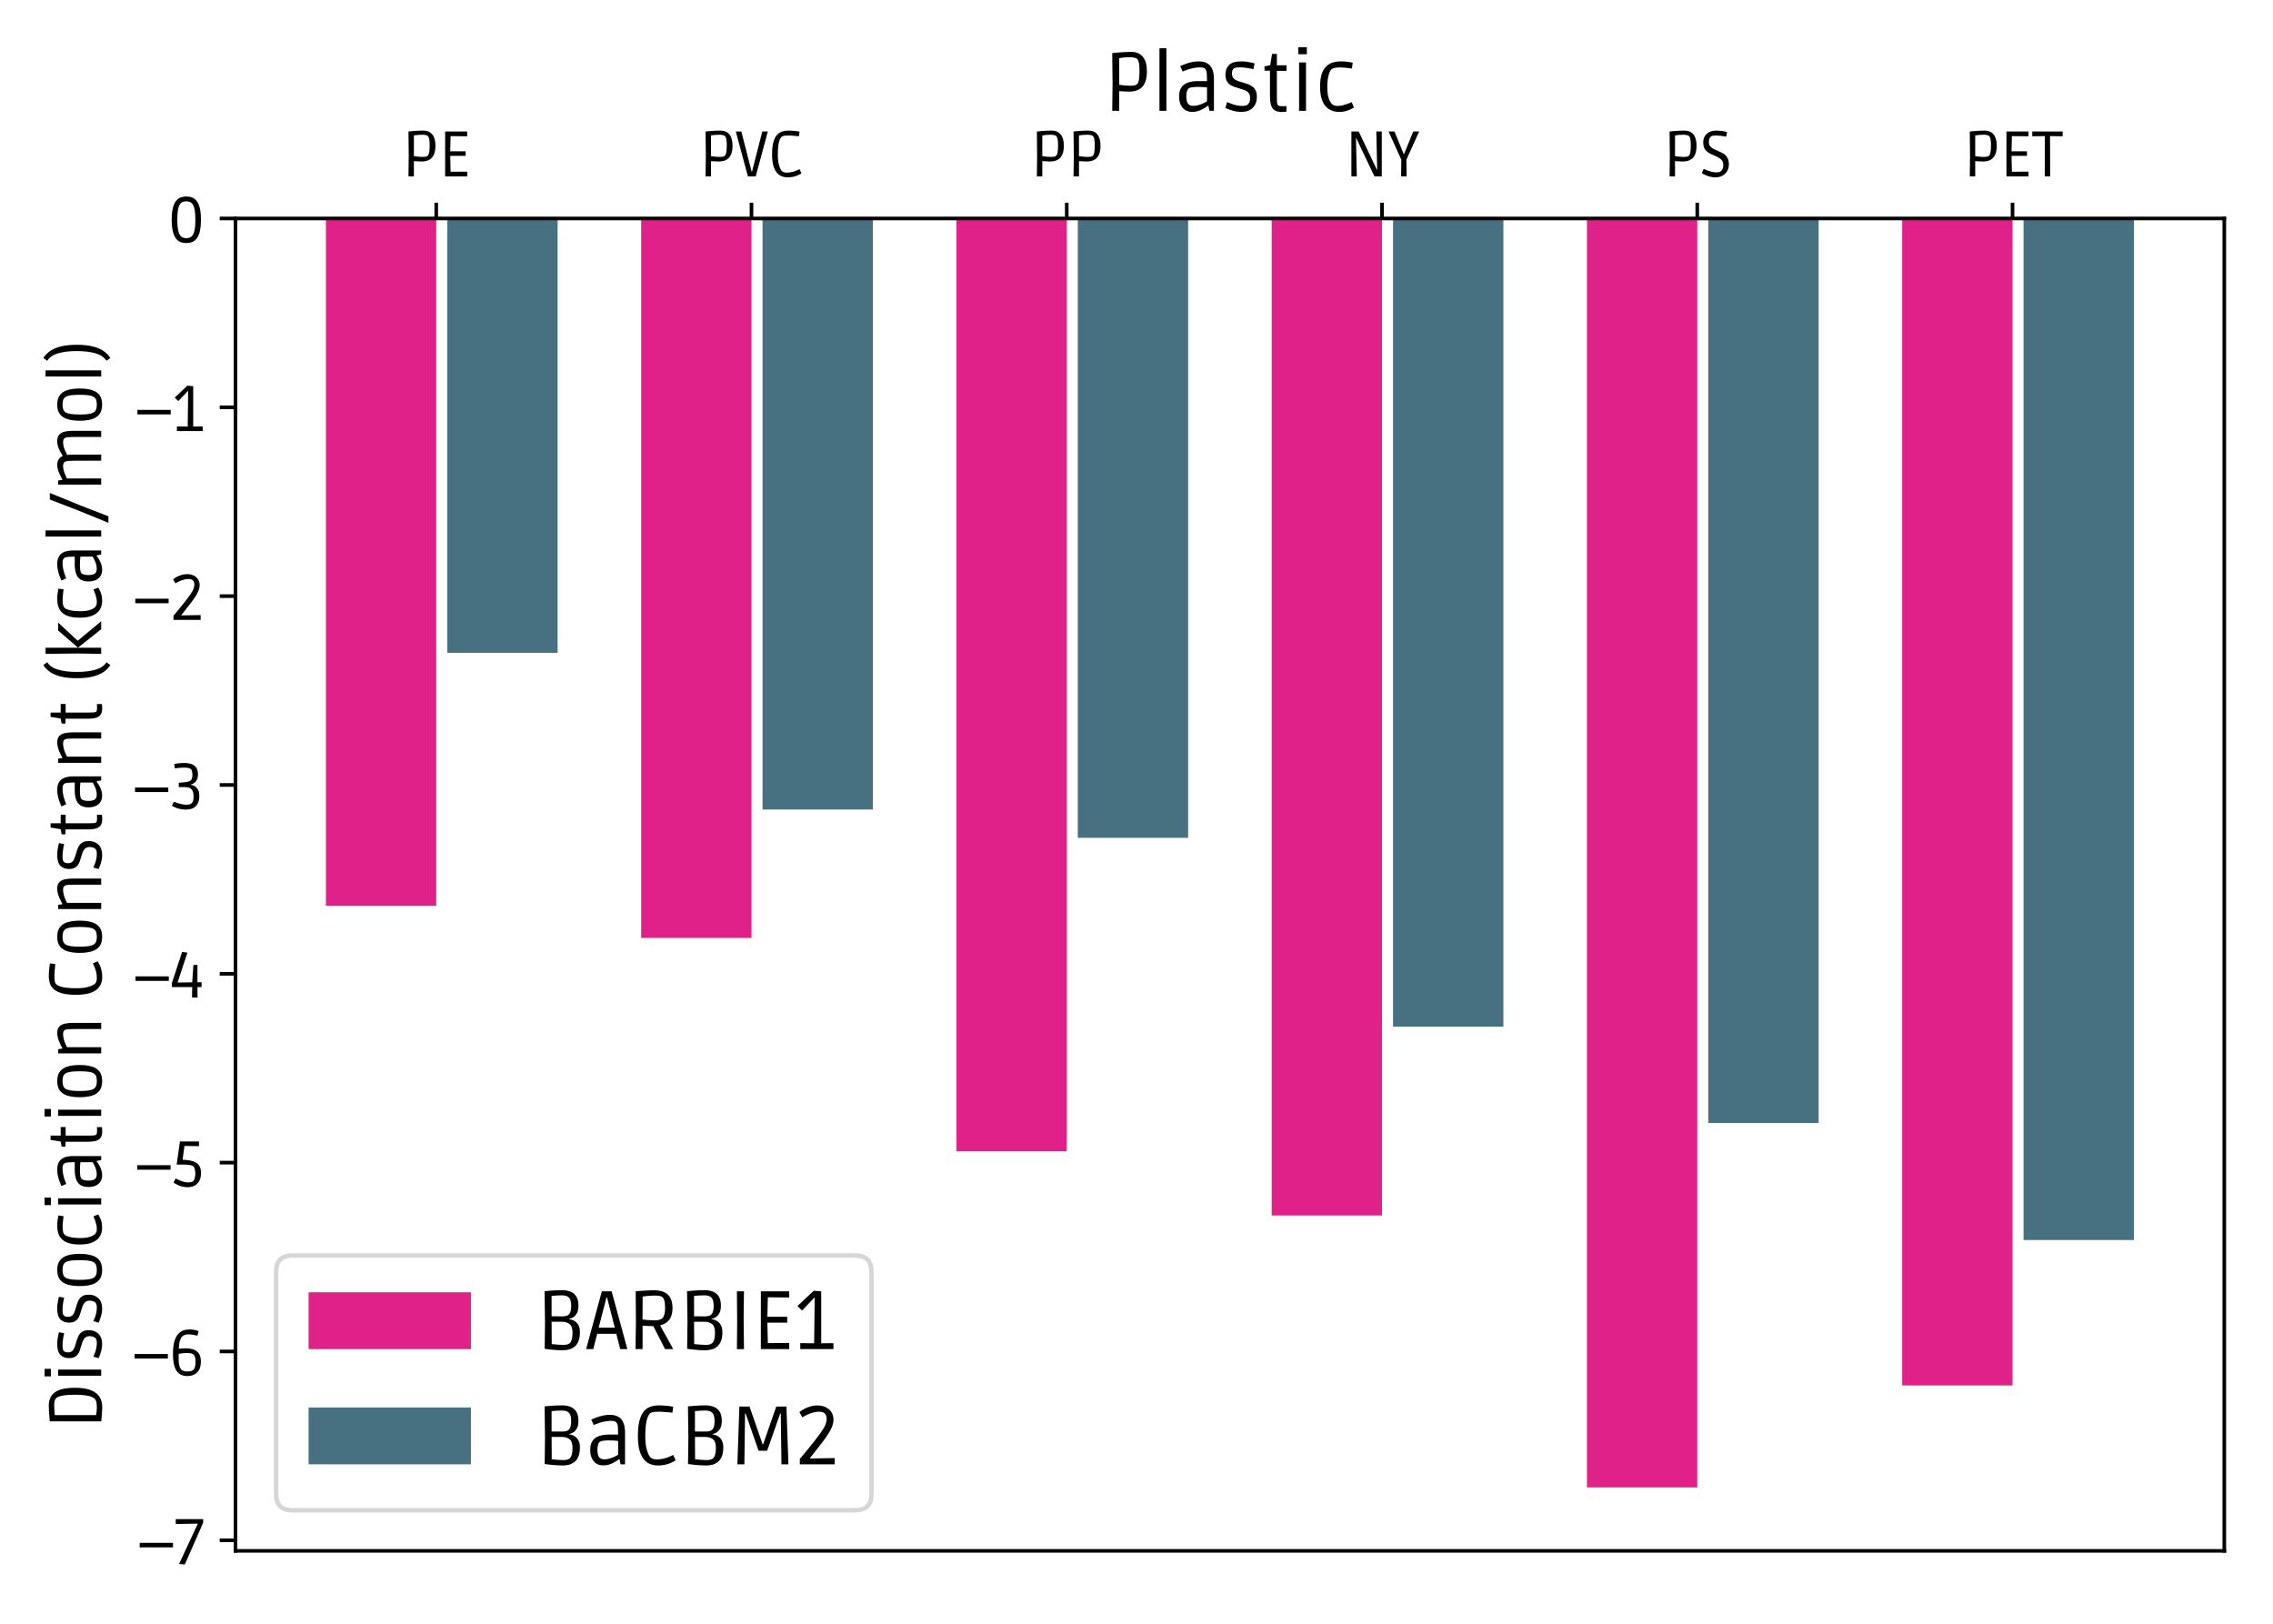 <?xml version="1.0" encoding="utf-8" standalone="no"?>
<!DOCTYPE svg PUBLIC "-//W3C//DTD SVG 1.1//EN"
  "http://www.w3.org/Graphics/SVG/1.1/DTD/svg11.dtd">
<svg xmlns:xlink="http://www.w3.org/1999/xlink" width="504pt" height="360pt" viewBox="0 0 504 360" xmlns="http://www.w3.org/2000/svg" version="1.1">
 <defs>
  <style type="text/css">*{stroke-linejoin: round; stroke-linecap: butt}</style>
 </defs>
 <g id="figure_1">
  <g id="patch_1">
   <path d="M 0 360 
L 504 360 
L 504 0 
L 0 0 
z
" style="fill: #ffffff"/>
  </g>
  <g id="axes_1">
   <g id="patch_2">
    <path d="M 52.22 343.84 
L 493.2 343.84 
L 493.2 48.44 
L 52.22 48.44 
z
" style="fill: #ffffff"/>
   </g>
   <g id="patch_3">
    <path d="M 72.265 48.44 
L 96.73 48.44 
L 96.73 200.829 
L 72.265 200.829 
z
" clip-path="url(#p7cd1185be2)" style="fill: #e0218a"/>
   </g>
   <g id="patch_4">
    <path d="M 142.167 48.44 
L 166.633 48.44 
L 166.633 207.946 
L 142.167 207.946 
z
" clip-path="url(#p7cd1185be2)" style="fill: #e0218a"/>
   </g>
   <g id="patch_5">
    <path d="M 212.07 48.44 
L 236.535 48.44 
L 236.535 255.253 
L 212.07 255.253 
z
" clip-path="url(#p7cd1185be2)" style="fill: #e0218a"/>
   </g>
   <g id="patch_6">
    <path d="M 281.972 48.44 
L 306.438 48.44 
L 306.438 269.488 
L 281.972 269.488 
z
" clip-path="url(#p7cd1185be2)" style="fill: #e0218a"/>
   </g>
   <g id="patch_7">
    <path d="M 351.875 48.44 
L 376.34 48.44 
L 376.34 329.773 
L 351.875 329.773 
z
" clip-path="url(#p7cd1185be2)" style="fill: #e0218a"/>
   </g>
   <g id="patch_8">
    <path d="M 421.777 48.44 
L 446.243 48.44 
L 446.243 307.166 
L 421.777 307.166 
z
" clip-path="url(#p7cd1185be2)" style="fill: #e0218a"/>
   </g>
   <g id="patch_9">
    <path d="M 99.177 48.44 
L 123.643 48.44 
L 123.643 144.73 
L 99.177 144.73 
z
" clip-path="url(#p7cd1185be2)" style="fill: #477081"/>
   </g>
   <g id="patch_10">
    <path d="M 169.08 48.44 
L 193.545 48.44 
L 193.545 179.478 
L 169.08 179.478 
z
" clip-path="url(#p7cd1185be2)" style="fill: #477081"/>
   </g>
   <g id="patch_11">
    <path d="M 238.982 48.44 
L 263.448 48.44 
L 263.448 185.757 
L 238.982 185.757 
z
" clip-path="url(#p7cd1185be2)" style="fill: #477081"/>
   </g>
   <g id="patch_12">
    <path d="M 308.885 48.44 
L 333.35 48.44 
L 333.35 227.623 
L 308.885 227.623 
z
" clip-path="url(#p7cd1185be2)" style="fill: #477081"/>
   </g>
   <g id="patch_13">
    <path d="M 378.787 48.44 
L 403.253 48.44 
L 403.253 248.974 
L 378.787 248.974 
z
" clip-path="url(#p7cd1185be2)" style="fill: #477081"/>
   </g>
   <g id="patch_14">
    <path d="M 448.69 48.44 
L 473.155 48.44 
L 473.155 274.93 
L 448.69 274.93 
z
" clip-path="url(#p7cd1185be2)" style="fill: #477081"/>
   </g>
   <g id="matplotlib.axis_1">
    <g id="xtick_1">
     <g id="line2d_1">
      <defs>
       <path id="m2bf103fbda" d="M 0 0 
L 0 -3.5 
" style="stroke: #000000; stroke-width: 0.8"/>
      </defs>
      <g>
       <use xlink:href="#m2bf103fbda" x="96.73" y="48.44" style="stroke: #000000; stroke-width: 0.8"/>
      </g>
     </g>
     <g id="text_1">
      <!-- PE -->
      <g transform="translate(89.065 39.117) scale(0.14 -0.14)">
       <defs>
        <path id="Ruda-Regular-50" d="M 672 0 
L 698 2061 
L 672 4448 
Q 672 4448 803 4461 
Q 934 4474 1152 4493 
Q 1370 4512 1629 4525 
Q 1888 4538 2144 4538 
Q 2714 4538 3027 4163 
Q 3341 3789 3341 3040 
Q 3341 2573 3229 2265 
Q 3117 1958 2925 1788 
Q 2733 1619 2496 1548 
Q 2259 1478 2010 1478 
Q 1811 1478 1568 1494 
Q 1325 1510 1210 1517 
L 1210 0 
L 672 0 
z
M 2048 1933 
Q 2253 1933 2381 1955 
Q 2509 1978 2586 2054 
Q 2694 2163 2732 2428 
Q 2771 2694 2771 3104 
Q 2771 3450 2736 3638 
Q 2701 3827 2653 3910 
Q 2605 3994 2554 4026 
Q 2490 4070 2346 4099 
Q 2202 4128 2016 4128 
Q 1766 4128 1545 4105 
Q 1325 4083 1210 4058 
L 1210 2010 
Q 1299 1997 1545 1965 
Q 1792 1933 2048 1933 
z
" transform="scale(0.016)"/>
        <path id="Ruda-Regular-45" d="M 672 0 
L 672 4448 
L 2854 4448 
L 2854 3974 
L 966 3994 
L 1216 4237 
L 1171 2330 
L 934 2490 
L 2701 2490 
L 2701 2035 
L 934 2035 
L 1171 2221 
L 1216 218 
L 966 461 
L 2854 474 
L 2854 0 
L 672 0 
z
" transform="scale(0.016)"/>
       </defs>
       <use xlink:href="#Ruda-Regular-50"/>
       <use xlink:href="#Ruda-Regular-45" x="58.1"/>
      </g>
     </g>
    </g>
    <g id="xtick_2">
     <g id="line2d_2">
      <g>
       <use xlink:href="#m2bf103fbda" x="166.633" y="48.44" style="stroke: #000000; stroke-width: 0.8"/>
      </g>
     </g>
     <g id="text_2">
      <!-- PVC -->
      <g transform="translate(154.944 39.117) scale(0.14 -0.14)">
       <defs>
        <path id="Ruda-Regular-56" d="M 1235 0 
L 32 4448 
L 582 4448 
L 1600 474 
L 1638 474 
L 2656 4448 
L 3206 4448 
L 2003 0 
L 1235 0 
z
" transform="scale(0.016)"/>
        <path id="Ruda-Regular-43" d="M 1997 -90 
Q 1542 -90 1196 131 
Q 851 352 656 851 
Q 461 1350 461 2176 
Q 461 2906 585 3370 
Q 710 3834 931 4090 
Q 1152 4346 1453 4442 
Q 1754 4538 2106 4538 
Q 2259 4538 2470 4522 
Q 2682 4506 2880 4483 
Q 3078 4461 3181 4435 
L 3117 3974 
Q 3059 3981 2931 3993 
Q 2803 4006 2649 4019 
Q 2496 4032 2355 4041 
Q 2214 4051 2138 4051 
Q 1824 4051 1635 4019 
Q 1446 3987 1357 3878 
Q 1274 3776 1197 3577 
Q 1120 3379 1075 3036 
Q 1030 2694 1030 2157 
Q 1030 1478 1161 1072 
Q 1293 666 1421 538 
Q 1510 448 1638 413 
Q 1766 378 1926 378 
Q 2170 378 2397 429 
Q 2624 480 2800 550 
Q 2976 621 3078 672 
Q 3181 723 3181 723 
L 3366 301 
Q 3366 301 3267 243 
Q 3168 186 2989 106 
Q 2810 26 2557 -32 
Q 2304 -90 1997 -90 
z
" transform="scale(0.016)"/>
       </defs>
       <use xlink:href="#Ruda-Regular-50"/>
       <use xlink:href="#Ruda-Regular-56" x="58.1"/>
       <use xlink:href="#Ruda-Regular-43" x="108.7"/>
      </g>
     </g>
    </g>
    <g id="xtick_3">
     <g id="line2d_3">
      <g>
       <use xlink:href="#m2bf103fbda" x="236.535" y="48.44" style="stroke: #000000; stroke-width: 0.8"/>
      </g>
     </g>
     <g id="text_3">
      <!-- PP -->
      <g transform="translate(228.402 39.117) scale(0.14 -0.14)">
       <use xlink:href="#Ruda-Regular-50"/>
       <use xlink:href="#Ruda-Regular-50" x="58.1"/>
      </g>
     </g>
    </g>
    <g id="xtick_4">
     <g id="line2d_4">
      <g>
       <use xlink:href="#m2bf103fbda" x="306.438" y="48.44" style="stroke: #000000; stroke-width: 0.8"/>
      </g>
     </g>
     <g id="text_4">
      <!-- NY -->
      <g transform="translate(298.143 39.117) scale(0.14 -0.14)">
       <defs>
        <path id="Ruda-Regular-4e" d="M 672 0 
L 672 4448 
L 1395 4448 
L 3206 646 
L 3226 646 
L 3142 4448 
L 3680 4448 
L 3680 0 
L 2957 0 
L 1146 3802 
L 1126 3802 
L 1210 0 
L 672 0 
z
" transform="scale(0.016)"/>
        <path id="Ruda-Regular-59" d="M 1344 0 
L 1363 1658 
L 102 4448 
L 685 4448 
L 1600 2221 
L 1638 2221 
L 2547 4448 
L 3130 4448 
L 1869 1658 
L 1888 0 
L 1344 0 
z
" transform="scale(0.016)"/>
       </defs>
       <use xlink:href="#Ruda-Regular-4e"/>
       <use xlink:href="#Ruda-Regular-59" x="68"/>
      </g>
     </g>
    </g>
    <g id="xtick_5">
     <g id="line2d_5">
      <g>
       <use xlink:href="#m2bf103fbda" x="376.34" y="48.44" style="stroke: #000000; stroke-width: 0.8"/>
      </g>
     </g>
     <g id="text_5">
      <!-- PS -->
      <g transform="translate(368.697 39.117) scale(0.14 -0.14)">
       <defs>
        <path id="Ruda-Regular-53" d="M 1574 -90 
Q 1312 -90 1069 -29 
Q 826 32 637 115 
Q 448 198 339 259 
Q 230 320 230 320 
Q 230 320 259 387 
Q 288 454 326 540 
Q 365 627 393 691 
Q 422 755 422 755 
Q 422 755 528 700 
Q 634 646 813 579 
Q 992 512 1222 457 
Q 1453 403 1702 403 
Q 1862 403 1955 432 
Q 2048 461 2086 486 
Q 2214 576 2284 733 
Q 2355 890 2355 1139 
Q 2355 1382 2252 1542 
Q 2150 1702 1980 1811 
Q 1811 1920 1613 2003 
Q 1357 2112 1133 2221 
Q 909 2330 736 2470 
Q 563 2611 467 2825 
Q 371 3040 371 3360 
Q 371 3693 518 3958 
Q 666 4224 960 4381 
Q 1254 4538 1690 4538 
Q 1901 4538 2086 4515 
Q 2272 4493 2419 4467 
Q 2566 4442 2649 4419 
Q 2733 4397 2733 4397 
L 2643 3936 
Q 2643 3936 2553 3952 
Q 2464 3968 2310 3993 
Q 2157 4019 1965 4035 
Q 1773 4051 1574 4051 
Q 1414 4051 1321 4032 
Q 1229 4013 1158 3968 
Q 1075 3923 1001 3785 
Q 928 3648 928 3411 
Q 928 3149 1062 2982 
Q 1197 2816 1414 2710 
Q 1632 2605 1875 2502 
Q 2067 2426 2252 2326 
Q 2438 2227 2585 2086 
Q 2733 1946 2822 1731 
Q 2912 1517 2912 1210 
Q 2912 819 2742 528 
Q 2573 237 2272 73 
Q 1971 -90 1574 -90 
z
" transform="scale(0.016)"/>
       </defs>
       <use xlink:href="#Ruda-Regular-50"/>
       <use xlink:href="#Ruda-Regular-53" x="58.1"/>
      </g>
     </g>
    </g>
    <g id="xtick_6">
     <g id="line2d_6">
      <g>
       <use xlink:href="#m2bf103fbda" x="446.243" y="48.44" style="stroke: #000000; stroke-width: 0.8"/>
      </g>
     </g>
     <g id="text_6">
      <!-- PET -->
      <g transform="translate(435.26 39.117) scale(0.14 -0.14)">
       <defs>
        <path id="Ruda-Regular-54" d="M 1248 0 
L 1261 3994 
L 13 3974 
L 13 4448 
L 3021 4448 
L 3021 3974 
L 1773 3994 
L 1786 0 
L 1248 0 
z
" transform="scale(0.016)"/>
       </defs>
       <use xlink:href="#Ruda-Regular-50"/>
       <use xlink:href="#Ruda-Regular-45" x="58.1"/>
       <use xlink:href="#Ruda-Regular-54" x="109.5"/>
      </g>
     </g>
    </g>
    <g id="text_7">
     <!-- Plastic -->
     <g transform="translate(244.683 24.575) scale(0.18 -0.18)">
      <defs>
       <path id="Ruda-Regular-6c" d="M 678 0 
L 678 4819 
L 1210 4819 
L 1210 0 
L 678 0 
z
" transform="scale(0.016)"/>
       <path id="Ruda-Regular-61" d="M 1350 -83 
Q 1056 -83 829 54 
Q 602 192 474 457 
Q 346 723 346 1101 
Q 346 1555 528 1814 
Q 710 2074 1043 2182 
Q 1376 2291 1818 2291 
L 2496 2291 
Q 2496 2611 2480 2851 
Q 2464 3091 2374 3206 
Q 2310 3296 2198 3321 
Q 2086 3347 1965 3347 
Q 1715 3347 1475 3299 
Q 1235 3251 1040 3187 
Q 845 3123 729 3075 
Q 614 3027 614 3027 
L 429 3443 
Q 429 3443 550 3497 
Q 672 3552 877 3625 
Q 1082 3699 1334 3753 
Q 1587 3808 1856 3808 
Q 2291 3808 2547 3638 
Q 2803 3469 2915 3165 
Q 3027 2861 3027 2451 
L 3027 0 
L 2682 0 
L 2605 390 
L 2566 390 
Q 2502 346 2384 266 
Q 2266 186 2109 106 
Q 1952 26 1760 -28 
Q 1568 -83 1350 -83 
z
M 1440 384 
Q 1670 384 1878 451 
Q 2086 518 2249 601 
Q 2413 685 2496 736 
L 2496 1798 
Q 2413 1811 2246 1827 
Q 2080 1843 1811 1843 
Q 1216 1843 1075 1722 
Q 992 1658 947 1494 
Q 902 1331 902 1101 
Q 902 723 1027 553 
Q 1152 384 1440 384 
z
" transform="scale(0.016)"/>
       <path id="Ruda-Regular-73" d="M 1568 -83 
Q 1331 -83 1113 -35 
Q 896 13 723 73 
Q 550 134 451 179 
Q 352 224 352 224 
L 486 678 
Q 486 678 585 633 
Q 685 589 851 528 
Q 1018 467 1229 422 
Q 1440 378 1664 378 
Q 1792 378 1901 400 
Q 2010 422 2074 480 
Q 2144 544 2201 672 
Q 2259 800 2259 979 
Q 2259 1248 2131 1389 
Q 2003 1530 1798 1606 
Q 1594 1683 1363 1747 
Q 1178 1798 998 1862 
Q 819 1926 675 2035 
Q 531 2144 444 2326 
Q 358 2509 358 2797 
Q 358 3251 636 3529 
Q 915 3808 1574 3808 
Q 1798 3808 2003 3779 
Q 2208 3750 2365 3715 
Q 2522 3680 2598 3654 
L 2515 3206 
Q 2515 3206 2428 3228 
Q 2342 3251 2195 3276 
Q 2048 3302 1862 3324 
Q 1677 3347 1472 3347 
Q 1280 3347 1165 3324 
Q 1050 3302 992 3258 
Q 934 3213 896 3113 
Q 858 3014 858 2880 
Q 858 2611 1008 2476 
Q 1158 2342 1392 2272 
Q 1626 2202 1875 2125 
Q 2048 2074 2208 2003 
Q 2368 1933 2499 1817 
Q 2630 1702 2704 1523 
Q 2778 1344 2778 1082 
Q 2778 563 2467 240 
Q 2157 -83 1568 -83 
z
" transform="scale(0.016)"/>
       <path id="Ruda-Regular-74" d="M 1619 -90 
Q 1344 -90 1139 3 
Q 934 96 822 361 
Q 710 627 710 1152 
L 710 3091 
L 288 3091 
L 288 3424 
L 730 3514 
L 870 4384 
L 1242 4384 
L 1242 3507 
L 1984 3507 
L 1984 3078 
L 1242 3078 
L 1242 1114 
Q 1242 762 1261 602 
Q 1280 442 1360 400 
Q 1440 358 1632 358 
Q 1734 358 1811 361 
Q 1888 365 1933 368 
Q 1978 371 1978 371 
L 1978 -58 
Q 1978 -58 1882 -74 
Q 1786 -90 1619 -90 
z
" transform="scale(0.016)"/>
       <path id="Ruda-Regular-69" d="M 678 0 
L 678 3725 
L 1210 3725 
L 1210 0 
L 678 0 
z
M 621 4358 
L 621 4902 
L 1274 4902 
L 1274 4358 
L 621 4358 
z
" transform="scale(0.016)"/>
       <path id="Ruda-Regular-63" d="M 1920 -83 
Q 1485 -83 1152 115 
Q 819 314 633 746 
Q 448 1178 448 1875 
Q 448 2445 573 2822 
Q 698 3200 915 3414 
Q 1133 3629 1427 3718 
Q 1722 3808 2054 3808 
Q 2298 3808 2550 3776 
Q 2803 3744 2963 3706 
L 2899 3258 
Q 2778 3270 2515 3305 
Q 2253 3341 1952 3341 
Q 1715 3341 1552 3302 
Q 1389 3264 1299 3174 
Q 1178 3040 1091 2685 
Q 1005 2330 1005 1837 
Q 1005 1382 1075 1104 
Q 1146 826 1242 682 
Q 1338 538 1414 480 
Q 1466 442 1552 410 
Q 1638 378 1798 378 
Q 1984 378 2176 422 
Q 2368 467 2528 524 
Q 2688 582 2787 627 
Q 2886 672 2886 672 
L 3053 256 
Q 3053 256 2912 173 
Q 2771 90 2515 3 
Q 2259 -83 1920 -83 
z
" transform="scale(0.016)"/>
      </defs>
      <use xlink:href="#Ruda-Regular-50"/>
      <use xlink:href="#Ruda-Regular-6c" x="58.1"/>
      <use xlink:href="#Ruda-Regular-61" x="87.6"/>
      <use xlink:href="#Ruda-Regular-73" x="144.5"/>
      <use xlink:href="#Ruda-Regular-74" x="193.7"/>
      <use xlink:href="#Ruda-Regular-69" x="230.1"/>
      <use xlink:href="#Ruda-Regular-63" x="259.6"/>
     </g>
    </g>
   </g>
   <g id="matplotlib.axis_2">
    <g id="ytick_1">
     <g id="line2d_7">
      <defs>
       <path id="m8a60e0a003" d="M 0 0 
L -3.5 0 
" style="stroke: #000000; stroke-width: 0.8"/>
      </defs>
      <g>
       <use xlink:href="#m8a60e0a003" x="52.22" y="341.496" style="stroke: #000000; stroke-width: 0.8"/>
      </g>
     </g>
     <g id="text_8">
      <!-- −7 -->
      <g transform="translate(30.227 346.766) scale(0.14 -0.14)">
       <defs>
        <path id="Ruda-Regular-2212" d="M 333 1651 
L 333 2099 
L 3629 2099 
L 3629 1651 
L 333 1651 
z
" transform="scale(0.016)"/>
        <path id="Ruda-Regular-37" d="M 1050 -45 
L 480 6 
L 2323 3962 
L 2323 4000 
L 154 3962 
L 154 4448 
L 2867 4448 
L 2867 4096 
L 1050 -45 
z
" transform="scale(0.016)"/>
       </defs>
       <use xlink:href="#Ruda-Regular-2212"/>
       <use xlink:href="#Ruda-Regular-37" x="60"/>
      </g>
     </g>
    </g>
    <g id="ytick_2">
     <g id="line2d_8">
      <g>
       <use xlink:href="#m8a60e0a003" x="52.22" y="299.63" style="stroke: #000000; stroke-width: 0.8"/>
      </g>
     </g>
     <g id="text_9">
      <!-- −6 -->
      <g transform="translate(29.092 304.901) scale(0.14 -0.14)">
       <defs>
        <path id="Ruda-Regular-36" d="M 1798 -83 
Q 1357 -83 1040 125 
Q 723 333 553 816 
Q 384 1299 384 2112 
Q 384 2842 515 3312 
Q 646 3782 873 4051 
Q 1101 4320 1401 4425 
Q 1702 4531 2035 4531 
Q 2304 4531 2502 4489 
Q 2701 4448 2813 4406 
Q 2925 4365 2925 4365 
L 2803 3910 
Q 2803 3910 2726 3929 
Q 2650 3949 2525 3977 
Q 2400 4006 2243 4025 
Q 2086 4045 1926 4045 
Q 1696 4045 1549 3993 
Q 1402 3942 1293 3834 
Q 1158 3693 1072 3411 
Q 986 3130 960 2618 
Q 960 2618 1059 2630 
Q 1158 2643 1315 2652 
Q 1472 2662 1638 2662 
Q 2099 2662 2438 2537 
Q 2778 2413 2963 2125 
Q 3149 1837 3149 1344 
Q 3149 653 2787 285 
Q 2426 -83 1798 -83 
z
M 1837 371 
Q 2285 371 2451 585 
Q 2618 800 2618 1325 
Q 2618 1651 2550 1843 
Q 2483 2035 2297 2118 
Q 2112 2202 1766 2202 
Q 1549 2202 1363 2179 
Q 1178 2157 1062 2134 
Q 947 2112 947 2112 
L 947 1600 
Q 947 1242 995 1024 
Q 1043 806 1107 700 
Q 1171 595 1210 550 
Q 1274 493 1414 432 
Q 1555 371 1837 371 
z
" transform="scale(0.016)"/>
       </defs>
       <use xlink:href="#Ruda-Regular-2212"/>
       <use xlink:href="#Ruda-Regular-36" x="60"/>
      </g>
     </g>
    </g>
    <g id="ytick_3">
     <g id="line2d_9">
      <g>
       <use xlink:href="#m8a60e0a003" x="52.22" y="257.765" style="stroke: #000000; stroke-width: 0.8"/>
      </g>
     </g>
     <g id="text_10">
      <!-- −5 -->
      <g transform="translate(29.693 263.036) scale(0.14 -0.14)">
       <defs>
        <path id="Ruda-Regular-35" d="M 1555 -83 
Q 1261 -83 1008 -12 
Q 755 58 566 150 
Q 378 243 275 313 
Q 173 384 173 384 
L 378 787 
Q 378 787 490 729 
Q 602 672 784 592 
Q 966 512 1190 454 
Q 1414 397 1638 397 
Q 1939 397 2086 493 
Q 2208 576 2269 806 
Q 2330 1037 2330 1261 
Q 2330 1466 2282 1677 
Q 2234 1888 2144 1971 
Q 2042 2080 1728 2121 
Q 1414 2163 986 2163 
Q 845 2163 729 2160 
Q 614 2157 547 2153 
Q 480 2150 480 2150 
L 806 4448 
L 2694 4448 
L 2694 3981 
L 1254 4006 
L 1069 2643 
Q 1459 2624 1792 2566 
Q 2125 2509 2371 2368 
Q 2618 2227 2755 1974 
Q 2893 1722 2893 1312 
Q 2893 653 2534 285 
Q 2176 -83 1555 -83 
z
" transform="scale(0.016)"/>
       </defs>
       <use xlink:href="#Ruda-Regular-2212"/>
       <use xlink:href="#Ruda-Regular-35" x="60"/>
      </g>
     </g>
    </g>
    <g id="ytick_4">
     <g id="line2d_10">
      <g>
       <use xlink:href="#m8a60e0a003" x="52.22" y="215.9" style="stroke: #000000; stroke-width: 0.8"/>
      </g>
     </g>
     <g id="text_11">
      <!-- −4 -->
      <g transform="translate(29.302 221.171) scale(0.14 -0.14)">
       <defs>
        <path id="Ruda-Regular-34" d="M 2176 0 
L 2195 1037 
L 186 1037 
L 186 1440 
L 1197 4518 
L 1722 4448 
L 755 1517 
L 755 1485 
L 2195 1510 
L 2317 3232 
L 2714 3232 
L 2714 1510 
L 3123 1523 
L 3123 1037 
L 2714 1037 
L 2720 0 
L 2176 0 
z
" transform="scale(0.016)"/>
       </defs>
       <use xlink:href="#Ruda-Regular-2212"/>
       <use xlink:href="#Ruda-Regular-34" x="60"/>
      </g>
     </g>
    </g>
    <g id="ytick_5">
     <g id="line2d_11">
      <g>
       <use xlink:href="#m8a60e0a003" x="52.22" y="174.035" style="stroke: #000000; stroke-width: 0.8"/>
      </g>
     </g>
     <g id="text_12">
      <!-- −3 -->
      <g transform="translate(29.19 179.306) scale(0.14 -0.14)">
       <defs>
        <path id="Ruda-Regular-33" d="M 1613 -83 
Q 1331 -83 1097 -35 
Q 864 13 685 80 
Q 506 147 390 208 
Q 275 269 230 294 
L 435 704 
Q 480 685 601 633 
Q 723 582 899 528 
Q 1075 474 1280 435 
Q 1485 397 1696 397 
Q 2093 397 2237 592 
Q 2381 787 2381 1197 
Q 2381 1734 2169 1939 
Q 1958 2144 1510 2144 
L 915 2144 
L 915 2566 
Q 1306 2598 1568 2630 
Q 1830 2662 1984 2732 
Q 2138 2803 2202 2947 
Q 2266 3091 2266 3341 
Q 2266 3546 2230 3690 
Q 2195 3834 2131 3898 
Q 2048 3994 1862 4032 
Q 1677 4070 1408 4070 
Q 1293 4070 1181 4064 
Q 1069 4058 918 4042 
Q 768 4026 531 3994 
L 467 4429 
Q 582 4461 752 4483 
Q 922 4506 1110 4518 
Q 1299 4531 1453 4531 
Q 1843 4531 2150 4428 
Q 2458 4326 2637 4083 
Q 2816 3840 2816 3411 
Q 2816 3098 2726 2902 
Q 2637 2707 2512 2601 
Q 2387 2496 2272 2454 
Q 2157 2413 2099 2400 
L 2099 2374 
Q 2227 2355 2371 2297 
Q 2515 2240 2649 2115 
Q 2784 1990 2867 1779 
Q 2950 1568 2950 1242 
Q 2950 883 2822 582 
Q 2694 282 2400 99 
Q 2106 -83 1613 -83 
z
" transform="scale(0.016)"/>
       </defs>
       <use xlink:href="#Ruda-Regular-2212"/>
       <use xlink:href="#Ruda-Regular-33" x="60"/>
      </g>
     </g>
    </g>
    <g id="ytick_6">
     <g id="line2d_12">
      <g>
       <use xlink:href="#m8a60e0a003" x="52.22" y="132.17" style="stroke: #000000; stroke-width: 0.8"/>
      </g>
     </g>
     <g id="text_13">
      <!-- −2 -->
      <g transform="translate(29.26 137.441) scale(0.14 -0.14)">
       <defs>
        <path id="Ruda-Regular-32" d="M 358 0 
L 358 416 
Q 358 416 652 761 
Q 947 1107 1510 1824 
Q 1914 2336 2170 2736 
Q 2426 3136 2426 3507 
Q 2426 3750 2294 3900 
Q 2163 4051 1837 4051 
Q 1632 4051 1405 3990 
Q 1178 3930 957 3834 
Q 736 3738 550 3616 
L 326 4019 
Q 429 4109 637 4230 
Q 845 4352 1126 4441 
Q 1408 4531 1715 4531 
Q 2074 4531 2352 4396 
Q 2630 4262 2790 4019 
Q 2950 3776 2950 3450 
Q 2950 3174 2838 2896 
Q 2726 2618 2556 2352 
Q 2387 2086 2202 1843 
Q 2131 1747 2003 1584 
Q 1875 1421 1728 1229 
Q 1581 1037 1446 867 
Q 1312 698 1225 589 
Q 1139 480 1139 480 
L 1139 448 
L 3046 480 
L 3046 0 
L 358 0 
z
" transform="scale(0.016)"/>
       </defs>
       <use xlink:href="#Ruda-Regular-2212"/>
       <use xlink:href="#Ruda-Regular-32" x="60"/>
      </g>
     </g>
    </g>
    <g id="ytick_7">
     <g id="line2d_13">
      <g>
       <use xlink:href="#m8a60e0a003" x="52.22" y="90.305" style="stroke: #000000; stroke-width: 0.8"/>
      </g>
     </g>
     <g id="text_14">
      <!-- −1 -->
      <g transform="translate(29.722 95.576) scale(0.14 -0.14)">
       <defs>
        <path id="Ruda-Regular-31" d="M 493 0 
L 493 461 
L 1562 448 
L 1606 3962 
L 1574 3962 
L 634 2970 
L 275 3315 
L 1530 4493 
L 2106 4448 
L 2106 448 
L 3046 461 
L 3046 0 
L 493 0 
z
" transform="scale(0.016)"/>
       </defs>
       <use xlink:href="#Ruda-Regular-2212"/>
       <use xlink:href="#Ruda-Regular-31" x="60"/>
      </g>
     </g>
    </g>
    <g id="ytick_8">
     <g id="line2d_14">
      <g>
       <use xlink:href="#m8a60e0a003" x="52.22" y="48.44" style="stroke: #000000; stroke-width: 0.8"/>
      </g>
     </g>
     <g id="text_15">
      <!-- 0 -->
      <g transform="translate(37.212 53.711) scale(0.14 -0.14)">
       <defs>
        <path id="Ruda-Regular-30" d="M 1830 -83 
Q 1523 -83 1260 19 
Q 998 122 803 374 
Q 608 627 496 1078 
Q 384 1530 384 2234 
Q 384 2931 496 3379 
Q 608 3827 803 4080 
Q 998 4333 1260 4432 
Q 1523 4531 1830 4531 
Q 2138 4531 2400 4432 
Q 2662 4333 2860 4080 
Q 3059 3827 3168 3379 
Q 3277 2931 3277 2234 
Q 3277 1530 3168 1078 
Q 3059 627 2860 374 
Q 2662 122 2400 19 
Q 2138 -83 1830 -83 
z
M 1837 403 
Q 2131 403 2326 553 
Q 2522 704 2624 1101 
Q 2726 1498 2726 2234 
Q 2726 2803 2665 3161 
Q 2605 3520 2489 3712 
Q 2374 3904 2208 3977 
Q 2042 4051 1830 4051 
Q 1619 4051 1452 3980 
Q 1286 3910 1171 3718 
Q 1056 3526 998 3171 
Q 941 2816 941 2246 
Q 941 1510 1040 1110 
Q 1139 710 1340 556 
Q 1542 403 1837 403 
z
" transform="scale(0.016)"/>
       </defs>
       <use xlink:href="#Ruda-Regular-30"/>
      </g>
     </g>
    </g>
    <g id="text_16">
     <!-- Dissociation Constant (kcal/mol) -->
     <g transform="translate(22.437 316.842) rotate(-90) scale(0.16 -0.16)">
      <defs>
       <path id="Ruda-Regular-44" d="M 1933 -90 
Q 1805 -90 1616 -80 
Q 1427 -70 1232 -54 
Q 1037 -38 883 -25 
Q 730 -13 672 -6 
L 672 4454 
Q 698 4454 838 4467 
Q 979 4480 1184 4496 
Q 1389 4512 1609 4525 
Q 1830 4538 2003 4538 
Q 2496 4538 2806 4355 
Q 3117 4173 3283 3856 
Q 3450 3539 3514 3132 
Q 3578 2726 3578 2278 
Q 3578 1395 3363 876 
Q 3149 358 2777 134 
Q 2406 -90 1933 -90 
z
M 1862 378 
Q 2208 378 2374 426 
Q 2541 474 2624 557 
Q 2714 646 2794 838 
Q 2874 1030 2925 1388 
Q 2976 1747 2976 2323 
Q 2976 2906 2896 3347 
Q 2816 3789 2637 3942 
Q 2573 4000 2435 4035 
Q 2298 4070 2016 4070 
Q 1760 4070 1523 4048 
Q 1286 4026 1114 4013 
L 1210 4269 
L 1210 198 
L 1094 461 
Q 1280 435 1459 406 
Q 1638 378 1862 378 
z
" transform="scale(0.016)"/>
       <path id="Ruda-Regular-6f" d="M 1843 -83 
Q 1312 -83 1008 153 
Q 704 390 576 825 
Q 448 1261 448 1862 
Q 448 2464 576 2899 
Q 704 3334 1008 3571 
Q 1312 3808 1843 3808 
Q 2374 3808 2678 3571 
Q 2982 3334 3110 2899 
Q 3238 2464 3238 1862 
Q 3238 1261 3110 825 
Q 2982 390 2678 153 
Q 2374 -83 1843 -83 
z
M 1843 378 
Q 2086 378 2249 435 
Q 2413 493 2512 646 
Q 2611 800 2652 1094 
Q 2694 1389 2694 1862 
Q 2694 2336 2652 2630 
Q 2611 2925 2512 3081 
Q 2413 3238 2249 3292 
Q 2086 3347 1843 3347 
Q 1600 3347 1437 3292 
Q 1274 3238 1174 3081 
Q 1075 2925 1030 2630 
Q 986 2336 986 1862 
Q 986 1389 1030 1094 
Q 1075 800 1174 646 
Q 1274 493 1437 435 
Q 1600 378 1843 378 
z
" transform="scale(0.016)"/>
       <path id="Ruda-Regular-6e" d="M 646 0 
L 646 3725 
L 1005 3725 
L 1062 3360 
L 1094 3360 
Q 1152 3392 1286 3465 
Q 1421 3539 1606 3619 
Q 1792 3699 2003 3753 
Q 2214 3808 2426 3808 
Q 2778 3808 2963 3632 
Q 3149 3456 3216 3155 
Q 3283 2854 3283 2477 
L 3283 0 
L 2752 0 
L 2752 2291 
Q 2752 2669 2739 2867 
Q 2726 3066 2656 3168 
Q 2605 3251 2509 3276 
Q 2413 3302 2304 3302 
Q 2074 3302 1834 3228 
Q 1594 3155 1414 3075 
Q 1235 2995 1178 2963 
L 1178 0 
L 646 0 
z
" transform="scale(0.016)"/>
       <path id="Ruda-Regular-20" transform="scale(0.016)"/>
       <path id="Ruda-Regular-28" d="M 1581 -794 
Q 1286 -614 1024 -265 
Q 762 83 602 662 
Q 442 1242 442 2106 
Q 442 2982 602 3561 
Q 762 4141 1024 4486 
Q 1286 4832 1581 5011 
L 1824 4672 
Q 1370 4384 1178 3721 
Q 986 3059 986 2106 
Q 986 1165 1178 499 
Q 1370 -166 1824 -461 
L 1581 -794 
z
" transform="scale(0.016)"/>
       <path id="Ruda-Regular-6b" d="M 2707 0 
L 1114 2010 
L 2598 3725 
L 3283 3725 
L 1722 2048 
L 1722 2016 
L 3398 0 
L 2707 0 
z
M 576 0 
L 608 2054 
L 576 4819 
L 1107 4819 
L 1107 0 
L 576 0 
z
" transform="scale(0.016)"/>
       <path id="Ruda-Regular-2f" d="M 26 -627 
L 1114 2042 
L 2042 4448 
L 2611 4448 
L 1549 1843 
L 589 -627 
L 26 -627 
z
" transform="scale(0.016)"/>
       <path id="Ruda-Regular-6d" d="M 646 0 
L 646 3725 
L 1005 3725 
L 1062 3360 
L 1088 3360 
Q 1146 3392 1280 3465 
Q 1414 3539 1593 3619 
Q 1773 3699 1971 3753 
Q 2170 3808 2362 3808 
Q 2637 3808 2838 3680 
Q 3040 3552 3123 3328 
Q 3392 3494 3721 3651 
Q 4051 3808 4422 3808 
Q 4768 3808 4960 3641 
Q 5152 3475 5229 3171 
Q 5306 2867 5306 2451 
L 5306 0 
L 4774 0 
L 4774 2272 
Q 4774 2573 4761 2809 
Q 4749 3046 4678 3155 
Q 4614 3258 4502 3280 
Q 4390 3302 4320 3302 
Q 4147 3302 3964 3254 
Q 3782 3206 3622 3139 
Q 3462 3072 3356 3014 
Q 3251 2957 3219 2938 
Q 3232 2835 3238 2720 
Q 3245 2605 3245 2477 
L 3245 0 
L 2714 0 
L 2714 2291 
Q 2714 2656 2698 2854 
Q 2682 3053 2611 3162 
Q 2547 3251 2451 3276 
Q 2355 3302 2266 3302 
Q 2048 3302 1830 3235 
Q 1613 3168 1440 3088 
Q 1267 3008 1178 2970 
L 1178 0 
L 646 0 
z
" transform="scale(0.016)"/>
       <path id="Ruda-Regular-29" d="M 435 -794 
L 198 -461 
Q 653 -166 845 499 
Q 1037 1165 1037 2106 
Q 1037 3059 845 3721 
Q 653 4384 198 4672 
L 435 5011 
Q 736 4832 998 4486 
Q 1261 4141 1421 3561 
Q 1581 2982 1581 2106 
Q 1581 1242 1421 662 
Q 1261 83 998 -265 
Q 736 -614 435 -794 
z
" transform="scale(0.016)"/>
      </defs>
      <use xlink:href="#Ruda-Regular-44"/>
      <use xlink:href="#Ruda-Regular-69" x="63.1"/>
      <use xlink:href="#Ruda-Regular-73" x="92.6"/>
      <use xlink:href="#Ruda-Regular-73" x="141.8"/>
      <use xlink:href="#Ruda-Regular-6f" x="191"/>
      <use xlink:href="#Ruda-Regular-63" x="248.6"/>
      <use xlink:href="#Ruda-Regular-69" x="300.4"/>
      <use xlink:href="#Ruda-Regular-61" x="329.9"/>
      <use xlink:href="#Ruda-Regular-74" x="386.8"/>
      <use xlink:href="#Ruda-Regular-69" x="423.2"/>
      <use xlink:href="#Ruda-Regular-6f" x="452.7"/>
      <use xlink:href="#Ruda-Regular-6e" x="510.3"/>
      <use xlink:href="#Ruda-Regular-20" x="570.4"/>
      <use xlink:href="#Ruda-Regular-43" x="594.4"/>
      <use xlink:href="#Ruda-Regular-6f" x="652.7"/>
      <use xlink:href="#Ruda-Regular-6e" x="710.3"/>
      <use xlink:href="#Ruda-Regular-73" x="770.4"/>
      <use xlink:href="#Ruda-Regular-74" x="819.6"/>
      <use xlink:href="#Ruda-Regular-61" x="856"/>
      <use xlink:href="#Ruda-Regular-6e" x="912.9"/>
      <use xlink:href="#Ruda-Regular-74" x="973"/>
      <use xlink:href="#Ruda-Regular-20" x="1009.4"/>
      <use xlink:href="#Ruda-Regular-28" x="1033.4"/>
      <use xlink:href="#Ruda-Regular-6b" x="1065"/>
      <use xlink:href="#Ruda-Regular-63" x="1117.2"/>
      <use xlink:href="#Ruda-Regular-61" x="1169"/>
      <use xlink:href="#Ruda-Regular-6c" x="1225.9"/>
      <use xlink:href="#Ruda-Regular-2f" x="1255.4"/>
      <use xlink:href="#Ruda-Regular-6d" x="1298.4"/>
      <use xlink:href="#Ruda-Regular-6f" x="1390.1"/>
      <use xlink:href="#Ruda-Regular-6c" x="1447.7"/>
      <use xlink:href="#Ruda-Regular-29" x="1477.2"/>
     </g>
    </g>
   </g>
   <g id="patch_15">
    <path d="M 52.22 343.84 
L 52.22 48.44 
" style="fill: none; stroke: #000000; stroke-width: 0.8; stroke-linejoin: miter; stroke-linecap: square"/>
   </g>
   <g id="patch_16">
    <path d="M 493.2 343.84 
L 493.2 48.44 
" style="fill: none; stroke: #000000; stroke-width: 0.8; stroke-linejoin: miter; stroke-linecap: square"/>
   </g>
   <g id="patch_17">
    <path d="M 52.22 343.84 
L 493.2 343.84 
" style="fill: none; stroke: #000000; stroke-width: 0.8; stroke-linejoin: miter; stroke-linecap: square"/>
   </g>
   <g id="patch_18">
    <path d="M 52.22 48.44 
L 493.2 48.44 
" style="fill: none; stroke: #000000; stroke-width: 0.8; stroke-linejoin: miter; stroke-linecap: square"/>
   </g>
   <g id="legend_1">
    <g id="patch_19">
     <path d="M 64.82 334.84 
L 189.636 334.84 
Q 193.236 334.84 193.236 331.24 
L 193.236 281.959 
Q 193.236 278.359 189.636 278.359 
L 64.82 278.359 
Q 61.22 278.359 61.22 281.959 
L 61.22 331.24 
Q 61.22 334.84 64.82 334.84 
z
" style="fill: #ffffff; opacity: 0.8; stroke: #cccccc; stroke-linejoin: miter"/>
    </g>
    <g id="patch_20">
     <path d="M 68.42 299.113 
L 104.42 299.113 
L 104.42 286.513 
L 68.42 286.513 
z
" style="fill: #e0218a"/>
    </g>
    <g id="text_17">
     <!-- BARBIE1 -->
     <g transform="translate(118.82 299.113) scale(0.18 -0.18)">
      <defs>
       <path id="Ruda-Regular-42" d="M 2067 -90 
Q 1830 -90 1590 -74 
Q 1350 -58 1152 -35 
Q 954 -13 826 3 
Q 698 19 678 26 
L 704 2067 
L 672 4461 
Q 698 4461 826 4473 
Q 954 4486 1152 4502 
Q 1350 4518 1577 4528 
Q 1805 4538 2022 4538 
Q 2374 4538 2656 4429 
Q 2938 4320 3107 4061 
Q 3277 3802 3277 3347 
Q 3277 2995 3171 2790 
Q 3066 2586 2922 2486 
Q 2778 2387 2659 2355 
Q 2541 2323 2522 2323 
L 2560 2573 
L 2560 2067 
L 2490 2310 
Q 2566 2310 2716 2275 
Q 2867 2240 3020 2137 
Q 3174 2035 3283 1833 
Q 3392 1632 3392 1299 
Q 3392 883 3280 611 
Q 3168 339 2976 185 
Q 2784 32 2550 -29 
Q 2317 -90 2067 -90 
z
M 2138 326 
Q 2554 326 2688 556 
Q 2822 787 2822 1267 
Q 2822 1747 2601 1926 
Q 2381 2106 1997 2106 
L 966 2106 
L 1210 2240 
L 1222 154 
L 1210 390 
Q 1242 390 1370 374 
Q 1498 358 1696 342 
Q 1894 326 2138 326 
z
M 2048 2522 
Q 2445 2522 2582 2710 
Q 2720 2899 2720 3328 
Q 2720 3782 2553 3961 
Q 2387 4141 1997 4141 
Q 1773 4141 1593 4128 
Q 1414 4115 1299 4102 
Q 1184 4090 1152 4083 
L 1210 4333 
L 1210 2374 
L 966 2528 
L 2048 2522 
z
" transform="scale(0.016)"/>
       <path id="Ruda-Regular-41" d="M 32 0 
L 1242 4448 
L 1997 4448 
L 3206 0 
L 2656 0 
L 2317 1331 
L 2586 1178 
L 666 1178 
L 922 1331 
L 582 0 
L 32 0 
z
M 934 1402 
L 755 1651 
L 2483 1651 
L 2304 1402 
L 1581 4211 
L 1882 3974 
L 1357 3974 
L 1658 4211 
L 934 1402 
z
" transform="scale(0.016)"/>
       <path id="Ruda-Regular-52" d="M 672 0 
L 704 2106 
L 685 4448 
Q 755 4461 915 4473 
Q 1075 4486 1280 4499 
Q 1485 4512 1699 4521 
Q 1914 4531 2099 4531 
Q 2534 4531 2854 4396 
Q 3174 4262 3347 3958 
Q 3520 3654 3520 3149 
Q 3520 2592 3277 2265 
Q 3034 1939 2573 1830 
L 2573 1811 
L 3578 0 
L 2944 0 
L 2048 1766 
L 1216 1798 
L 1216 0 
L 672 0 
z
M 2163 2214 
Q 2637 2214 2793 2441 
Q 2950 2669 2950 3155 
Q 2950 3552 2883 3760 
Q 2816 3968 2701 4032 
Q 2630 4077 2486 4099 
Q 2342 4122 2176 4122 
Q 1914 4122 1642 4096 
Q 1370 4070 1222 4051 
L 1210 2278 
Q 1434 2253 1686 2233 
Q 1939 2214 2163 2214 
z
" transform="scale(0.016)"/>
       <path id="Ruda-Regular-49" d="M 672 -6 
L 691 2035 
L 672 4448 
L 1216 4448 
L 1190 2483 
L 1216 0 
L 672 -6 
z
" transform="scale(0.016)"/>
      </defs>
      <use xlink:href="#Ruda-Regular-42"/>
      <use xlink:href="#Ruda-Regular-41" x="61.4"/>
      <use xlink:href="#Ruda-Regular-52" x="112"/>
      <use xlink:href="#Ruda-Regular-42" x="175.5"/>
      <use xlink:href="#Ruda-Regular-49" x="236.9"/>
      <use xlink:href="#Ruda-Regular-45" x="266.4"/>
      <use xlink:href="#Ruda-Regular-31" x="317.8"/>
     </g>
    </g>
    <g id="patch_21">
     <path d="M 68.42 324.653 
L 104.42 324.653 
L 104.42 312.053 
L 68.42 312.053 
z
" style="fill: #477081"/>
    </g>
    <g id="text_18">
     <!-- BaCBM2 -->
     <g transform="translate(118.82 324.653) scale(0.18 -0.18)">
      <defs>
       <path id="Ruda-Regular-4d" d="M 640 0 
L 794 4448 
L 1574 4448 
L 2579 1549 
L 2624 1549 
L 3635 4448 
L 4416 4448 
L 4570 0 
L 4032 0 
L 3981 3910 
L 3936 3910 
L 2931 1043 
L 2272 1043 
L 1274 3910 
L 1229 3910 
L 1178 0 
L 640 0 
z
" transform="scale(0.016)"/>
      </defs>
      <use xlink:href="#Ruda-Regular-42"/>
      <use xlink:href="#Ruda-Regular-61" x="61.4"/>
      <use xlink:href="#Ruda-Regular-43" x="118.3"/>
      <use xlink:href="#Ruda-Regular-42" x="176.6"/>
      <use xlink:href="#Ruda-Regular-4d" x="238"/>
      <use xlink:href="#Ruda-Regular-32" x="319.4"/>
     </g>
    </g>
   </g>
  </g>
 </g>
 <defs>
  <clipPath id="p7cd1185be2">
   <rect x="52.22" y="48.44" width="440.98" height="295.4"/>
  </clipPath>
 </defs>
</svg>
